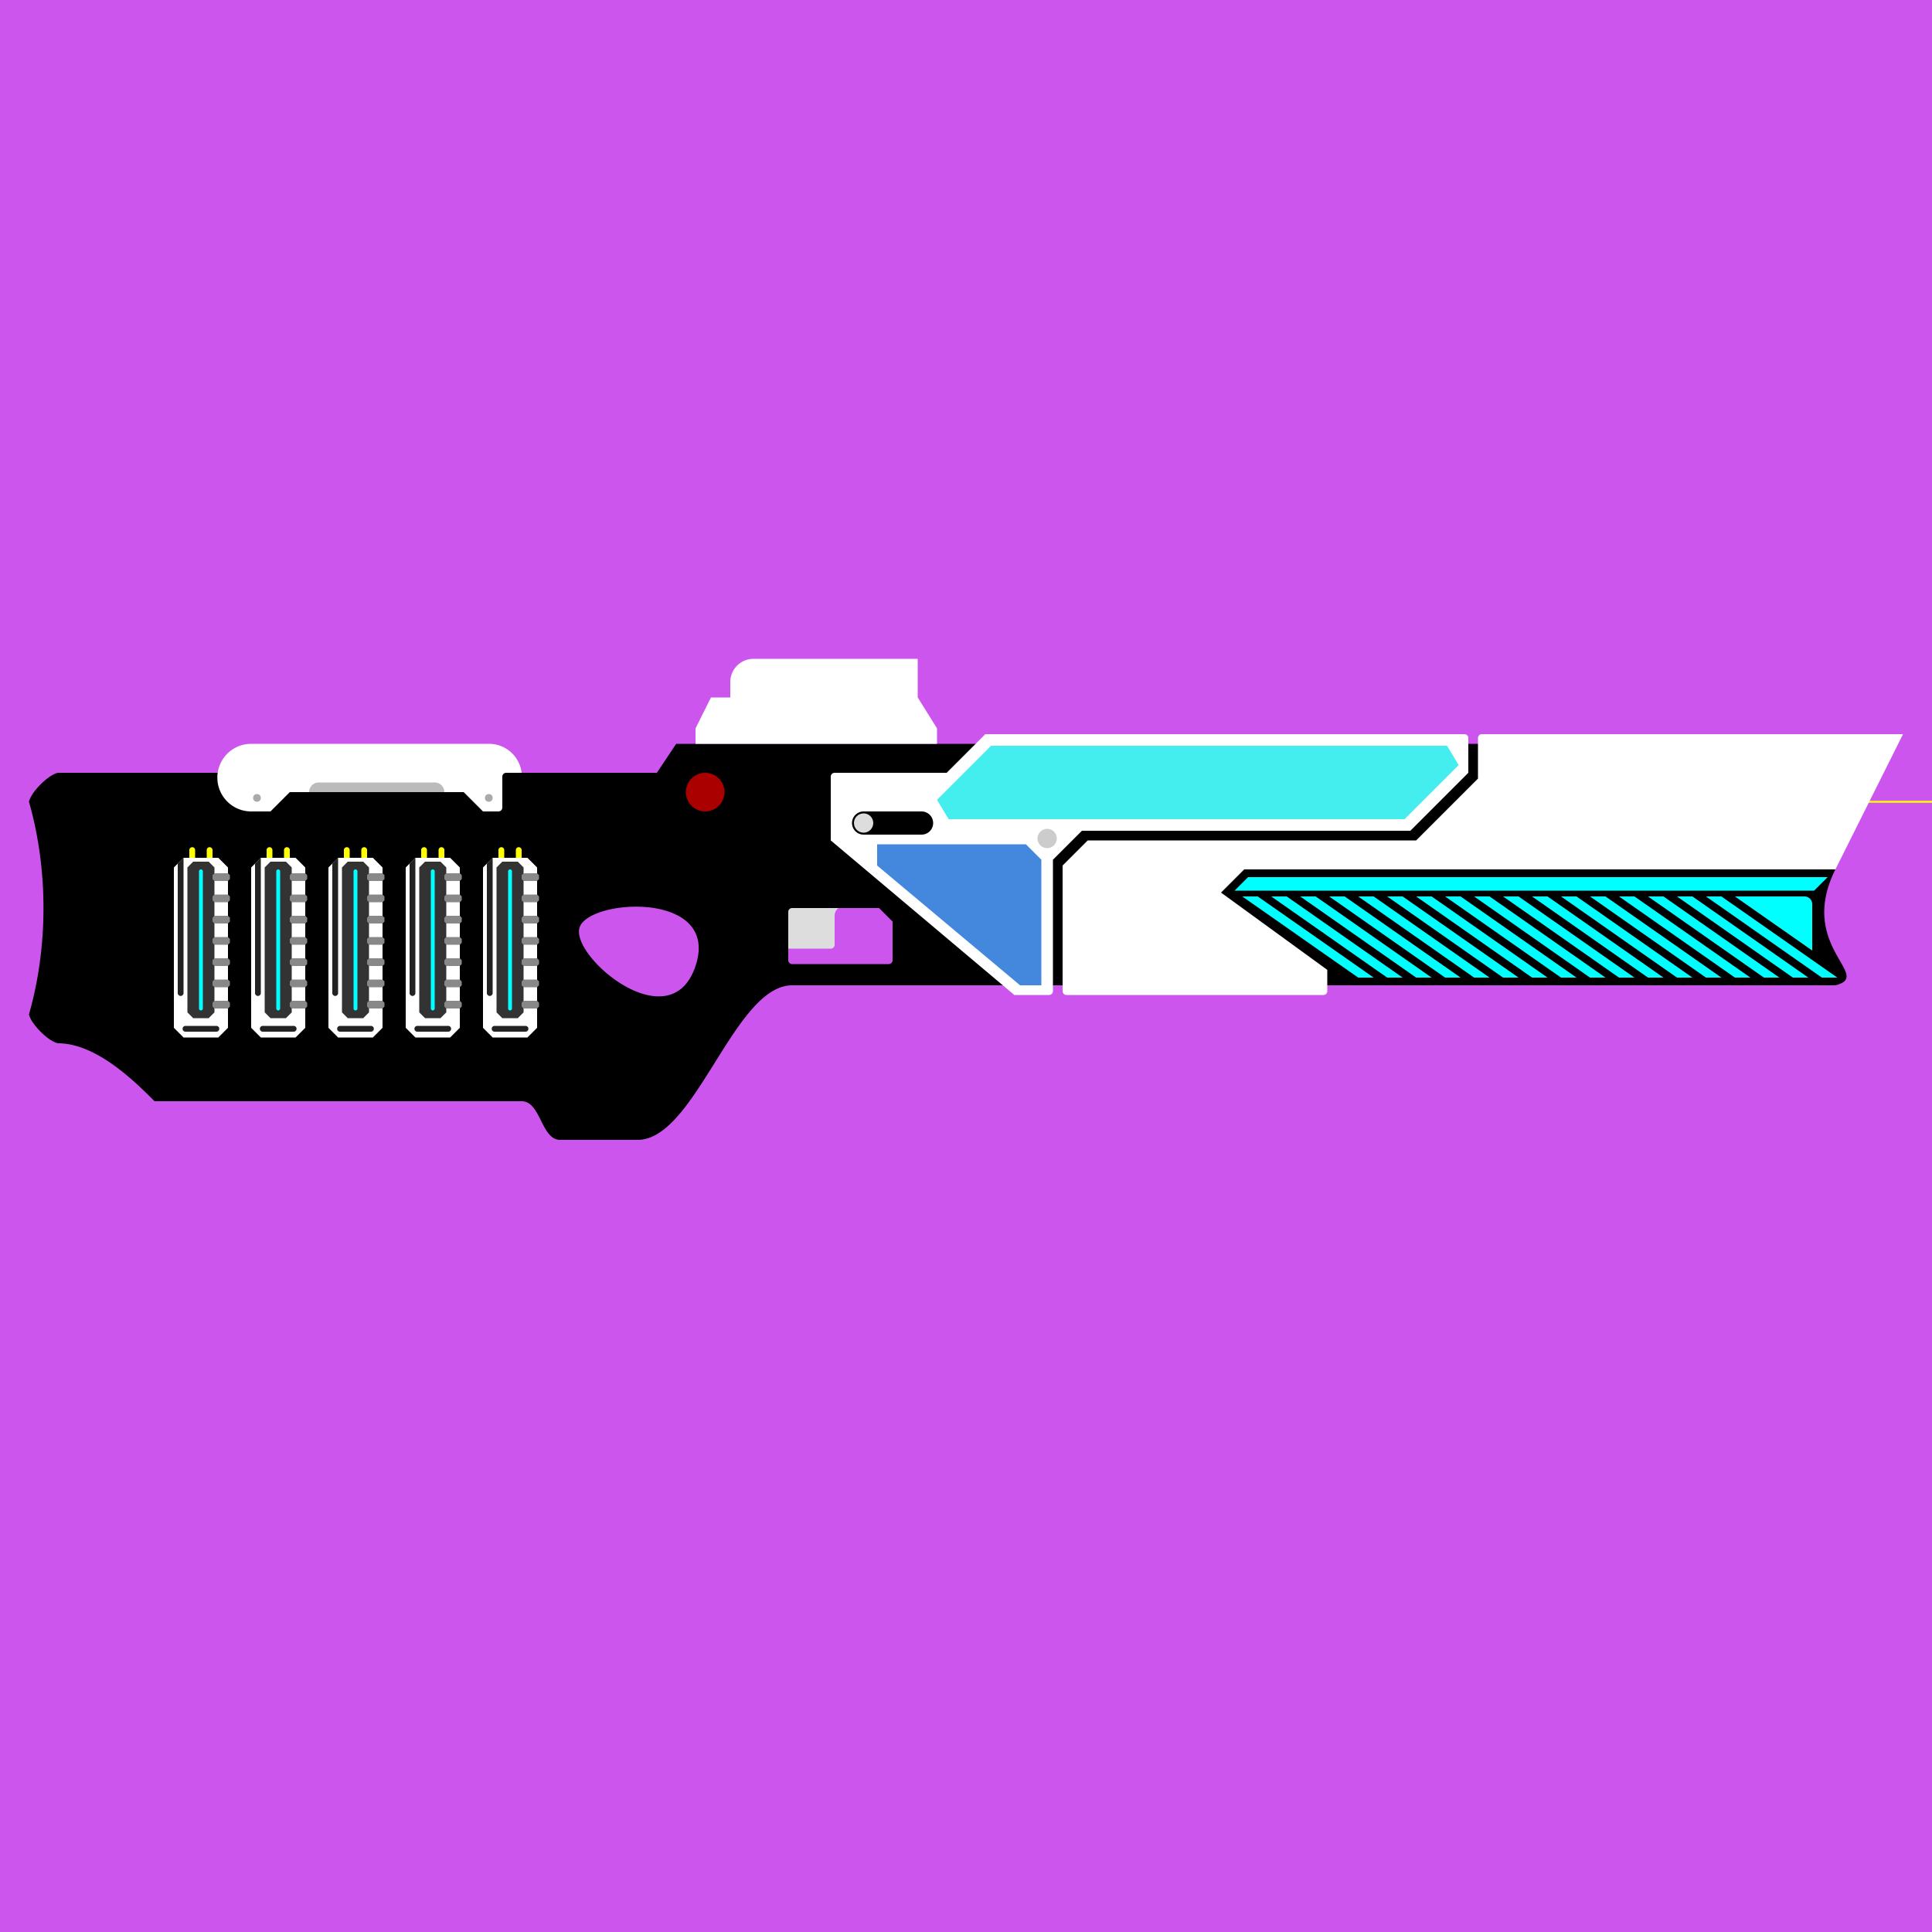 <?xml version="1.0" encoding="UTF-8"?>
<svg xmlns="http://www.w3.org/2000/svg"
     xmlns:xlink="http://www.w3.org/1999/xlink"
     viewBox="0 0 1000 1000">
  
  
  <rect fill="#C5E" x="0" y="0" width="1000" height="1000"/>
  
  <defs>
    <g id="battery">
      <path fill="#FF0"
            d="M  8 6 v -6 a 1.5 1.5, 0 0 1, 3 0 v 6 Z
               M 17 6 v -6 a 1.5 1.5, 0 0 1, 3 0 v 6 Z"/>
      <path fill="#FFF"
            d="M   5 4
               h  18
               l   5 5
               v  83
               l  -5 5
               h -18
               l  -5 -5
               v -83
               l   5 -5
               Z"/>
      <path fill="#333"
            d="M  10 6
               h   8
               l   3 3
               v  75
               l  -3 3
               h  -8
               l  -3 -3
               v -75
               l   3 -3
               Z"/>
      <path fill="#888"
            d="M 21 12 h 7 l 1 1 v 2 l -1 1 h -7 l -1 -1 v -2 Z
               m  0 11 h 7 l 1 1 v 2 l -1 1 h -7 l -1 -1 v -2 Z
               m  0 11 h 7 l 1 1 v 2 l -1 1 h -7 l -1 -1 v -2 Z
               m  0 11 h 7 l 1 1 v 2 l -1 1 h -7 l -1 -1 v -2 Z
               m  0 11 h 7 l 1 1 v 2 l -1 1 h -7 l -1 -1 v -2 Z
               m  0 11 h 7 l 1 1 v 2 l -1 1 h -7 l -1 -1 v -2 Z
               m  0 11 h 7 l 1 1 v 2 l -1 1 h -7 l -1 -1 v -2 Z"/>
      <path fill="#222"
            d="M   5   4
               v  70
               a 1.5 1.5, 0 0 1, -3 0
               v -67
               Z"/>
      <path fill="#222"
            d="M   6  91
               h  16
               a 1.5 1.5, 0 0 1, 0  3
               h -16
               a 1.5 1.5, 0 0 1, 0 -3
               Z"/>
      <path fill="#0FF"
            d="M 13  11
               a 1 1, 0 0 1,  2 0
               v 71
               a 1 1, 0 0 1, -2 0
               Z"/>
    </g>
    <g id="reload">
      <path fill="#FFF"
            d="M 432 70
               h 58
               l 20 -20
               h 248
               a 2 2, 0 0 1, 2 2
               v 18
               l -30 30
               h -170
               l -15 15
               v 68
               a 2 2, 0 0 1, -2 2
               h -18
               l -95 -80
               v -33
               a 2 2, 0 0 1, 2 -2
               Z

               M 447 90
               a 6 6, 0 0 0, 0 12
               h 30
               a 6 6, 0 0 0, 0 -12
               h -30"/>
      <path fill="#4EE"
            d="M  513 56
               h  236
               l    6 10
               l  -28 28
               h -236
               l   -6 -10
               Z"/>
      <path fill="#48D"
            d="M 531 107
               l 8 8
               v 65
               h -11
               l -74 -62
               v -11
               Z"/>
      <circle fill="#CCC" cx="542" cy="104" r="5"/>
    </g>
    <g id="rifle">
      <g>
        <path fill="#DDD"
              d="M 402 134
                 h 35
                 v 5
                 a 5 5, 0 0 0, -5 5
                 v 15
                 a 2 2, 0 0 1, -2 2
                 h -28
                 Z"/>
        <path fill="#000"
              d="M 340 70
                 L 350 55
                 H 950
                 V 120
                 c -20 40, 20 55, 0 60
                 H 410
                 C 380 180, 360 260, 330 260
                 H 290
                 C 280 260, 280 240, 270 240
                 H  80
                 C  70 230,  50 210,  30 210
                 C  25 209,  16 200,  15 195
                 C  25 160,  25 120,  15  85
                 C  16  80,  25  71,  30  70
                 H 340
                 Z

                 M 300 150
                 c  -5  15,  47  59, 60 20
                 s -55 -35, -60 -20
                 Z

                 M 455 140
                 h -45
                 a 2 2, 0 0 0, -2 2
                 v 25
                 a 2 2, 0 0 0, 2 2
                 h 50
                 a 2 2, 0 0 0, 2 -2
                 v -20
                 l -7 -7
                 Z"/>
        <circle fill="#A00" cx="365" cy="80" r="10"/>
        <path fill="#0FF"
              d="M 646 124
                 h 300
                 l -7 7
                 h -300
                 Z"/>
        <path fill="#0FF"
              d="M 643 134 h 8 l 60 42 h -8 Z
                 m  15   0 h 8 l 60 42 h -8 Z
                 m  15   0 h 8 l 60 42 h -8 Z
                 m  15   0 h 8 l 60 42 h -8 Z
                 m  15   0 h 8 l 60 42 h -8 Z
                 m  15   0 h 8 l 60 42 h -8 Z
                 m  15   0 h 8 l 60 42 h -8 Z
                 m  15   0 h 8 l 60 42 h -8 Z
                 m  15   0 h 8 l 60 42 h -8 Z
                 m  15   0 h 8 l 60 42 h -8 Z
                 m  15   0 h 8 l 60 42 h -8 Z
                 m  15   0 h 8 l 60 42 h -8 Z
                 m  15   0 h 8 l 60 42 h -8 Z
                 m  15   0 h 8 l 60 42 h -8 Z
                 m  15   0 h 8 l 60 42 h -8 Z
                 m  15   0 h 8 l 60 42 h -8 Z
                 m  15   0 h 8 l 60 42 h -8 Z
                 m  15   0 h 36 a 4 4, 0 0 1, 4 4 v 24 Z"/>
        <g>
          <path fill="#FFF"
                d="M 253 55
                   A  17 17, 0 0 1, 270 70
                   H 262
                   A   2  2, 0 0 0, 260 72
                   V  88
                   A   2  2, 0 0 1, 258 90
                   H 250
                   L 240 80
                   H 150
                   L 140 90
                   H 130
                   A  17 17, 0 0 1, 130 55
                   H 200
                   Z"/>
          <circle fill="#AAA" cx="133" cy="83" r="2"/>
          <circle fill="#AAA" cx="253" cy="83" r="2"/>
          <path fill="#BBB"
                d="M 160 80
                   A 5 5, 0 0 1, 165 75
                   H 225
                   A 5 5, 0 0 1, 230 80
                   Z"/>
        </g>
      </g><!-- stock -->
      <g>
        <use xlink:href="#battery" transform="translate( 90 110)"/>
        <use xlink:href="#battery" transform="translate(130 110)"/>
        <use xlink:href="#battery" transform="translate(170 110)"/>
        <use xlink:href="#battery" transform="translate(210 110)"/>
        <use xlink:href="#battery" transform="translate(250 110)"/>
      </g><!-- Batteries -->
      <g>
        <path fill="#FFF"
              d="M 360 55
                 v -8
                 l 8 -16
                 h 10
                 v -8
                 a 12 12, 40 0 1, 12 -12
                 h 85
                 v 20
                 l 10 16
                 v 8
                 Z"/>
      </g><!-- Scope -->
      
      <circle fill="#DDD" cx="447" cy="96" r="5"/>
      
      <g>
        <path fill="#FFF"
              d="M 767 50
                 h 218
                 l -35 70
                 h -306
                 l -12 12
                 l 55 40
                 v 11
                 a 2 2, 0 0 1, -2 2
                 h -133
                 a 2 2, 0 0 1, -2 -2
                 v -65
                 l 13 -13
                 h 170
                 l 32 -32
                 v -21
                 a 2 2, 0 0 1, 2 -2
                 Z"/>
      </g><!-- Barrel -->
    </g>
  </defs>
  
  <!-- Beam -->
  <line stroke="#FF0" x1="800" x2="1100" y1="415" y2="415">
    <animate attributeName="stroke-width"
             dur="5s"
             keyTimes="0; 0.2; 0.27; 0.3; 1"
             repeatCount="indefinite"
             values="0; 5; 40; 0; 0"/>
  </line>
  
  <!-- Battery out -->
  <use xlink:href="#battery" transform="rotate(-90 650 100) translate(330 80)">
    <animateTransform attributeName="transform"
                      type="rotate"
                      dur="5s"
                      keyTimes="0; 0.55; 0.6; 0.95; 1"
                      repeatCount="indefinite"
                      values="0 -6 -183; 0 -6 -183; -10 -6 -183; -10 -6 -183; 0 -6 -183"
                      additive="sum"/>
    <animateTransform attributeName="transform"
                      type="translate"
                      calcMode="spline"
                      dur="5s"
                      keyTimes="0; 0.55; 0.6; 0.8; 1"
                      keySplines="0 0 1 1; 0 0 1 1; 0 0.3 0.7 1; 0 0 1 1"
                      repeatCount="indefinite"
                      values="0 0; 0 0; 0 -30; 0 700; 0 700"
                      additive="sum"/>
    <animateTransform attributeName="transform"
                      type="translate"
                      calcMode="spline"
                      dur="5s"
                      keyTimes="0; 0.6; 1"
                      keySplines="0 0 1 1; 0.3 0 1 0.7"
                      repeatCount="indefinite"
                      values="0 0; 0 0; -800 0"
                      additive="sum"/>
  </use>
  
  <!-- Rifle -->
  <use xlink:href="#rifle" transform="translate(0 330)">
    <animateTransform attributeName="transform"
                      type="rotate"
                      dur="5s"
                      keyTimes="0; 0.27; 0.3; 0.55; 1"
                      repeatCount="indefinite"
                      values="0 150 160; 0 150 160; -2 150 160; 0 150 160; 0 150 160"
                      additive="sum"/>
    <animateTransform attributeName="transform"
                      type="translate"
                      dur="5s"
                      keyTimes="0; 0.27; 0.3; 0.55; 1"
                      repeatCount="indefinite"
                      values="0 0; 0 0; -20 0; 0 0; 0 0"
                      additive="sum"/>
  </use>
  
  <!-- Reload -->
  <use xlink:href="#reload" transform="translate(0 330)">
    <animateTransform attributeName="transform"
                      type="rotate"
                      dur="5s"
                      keyTimes="0; 0.27; 0.3; 0.55; 
                                0.551; 0.6; 0.95; 1"
                      repeatCount="indefinite"
                      values="0 150 160;   0 150 160;  -2 150 160; 0 150 160;
                              0 447  96; -10 447  96; -10 447  96; 0 447  96"
                      additive="sum"/>
    <animateTransform attributeName="transform"
                      type="translate"
                      dur="5s"
                      keyTimes="0; 0.27; 0.3; 0.55;
                                0.6; 0.95; 1"
                      repeatCount="indefinite"
                      values="  0 0;   0 0; -20 0; 0 0;
                              -30 0; -30 0; 0 0"
                      additive="sum"/>
  </use>
  
  
</svg>